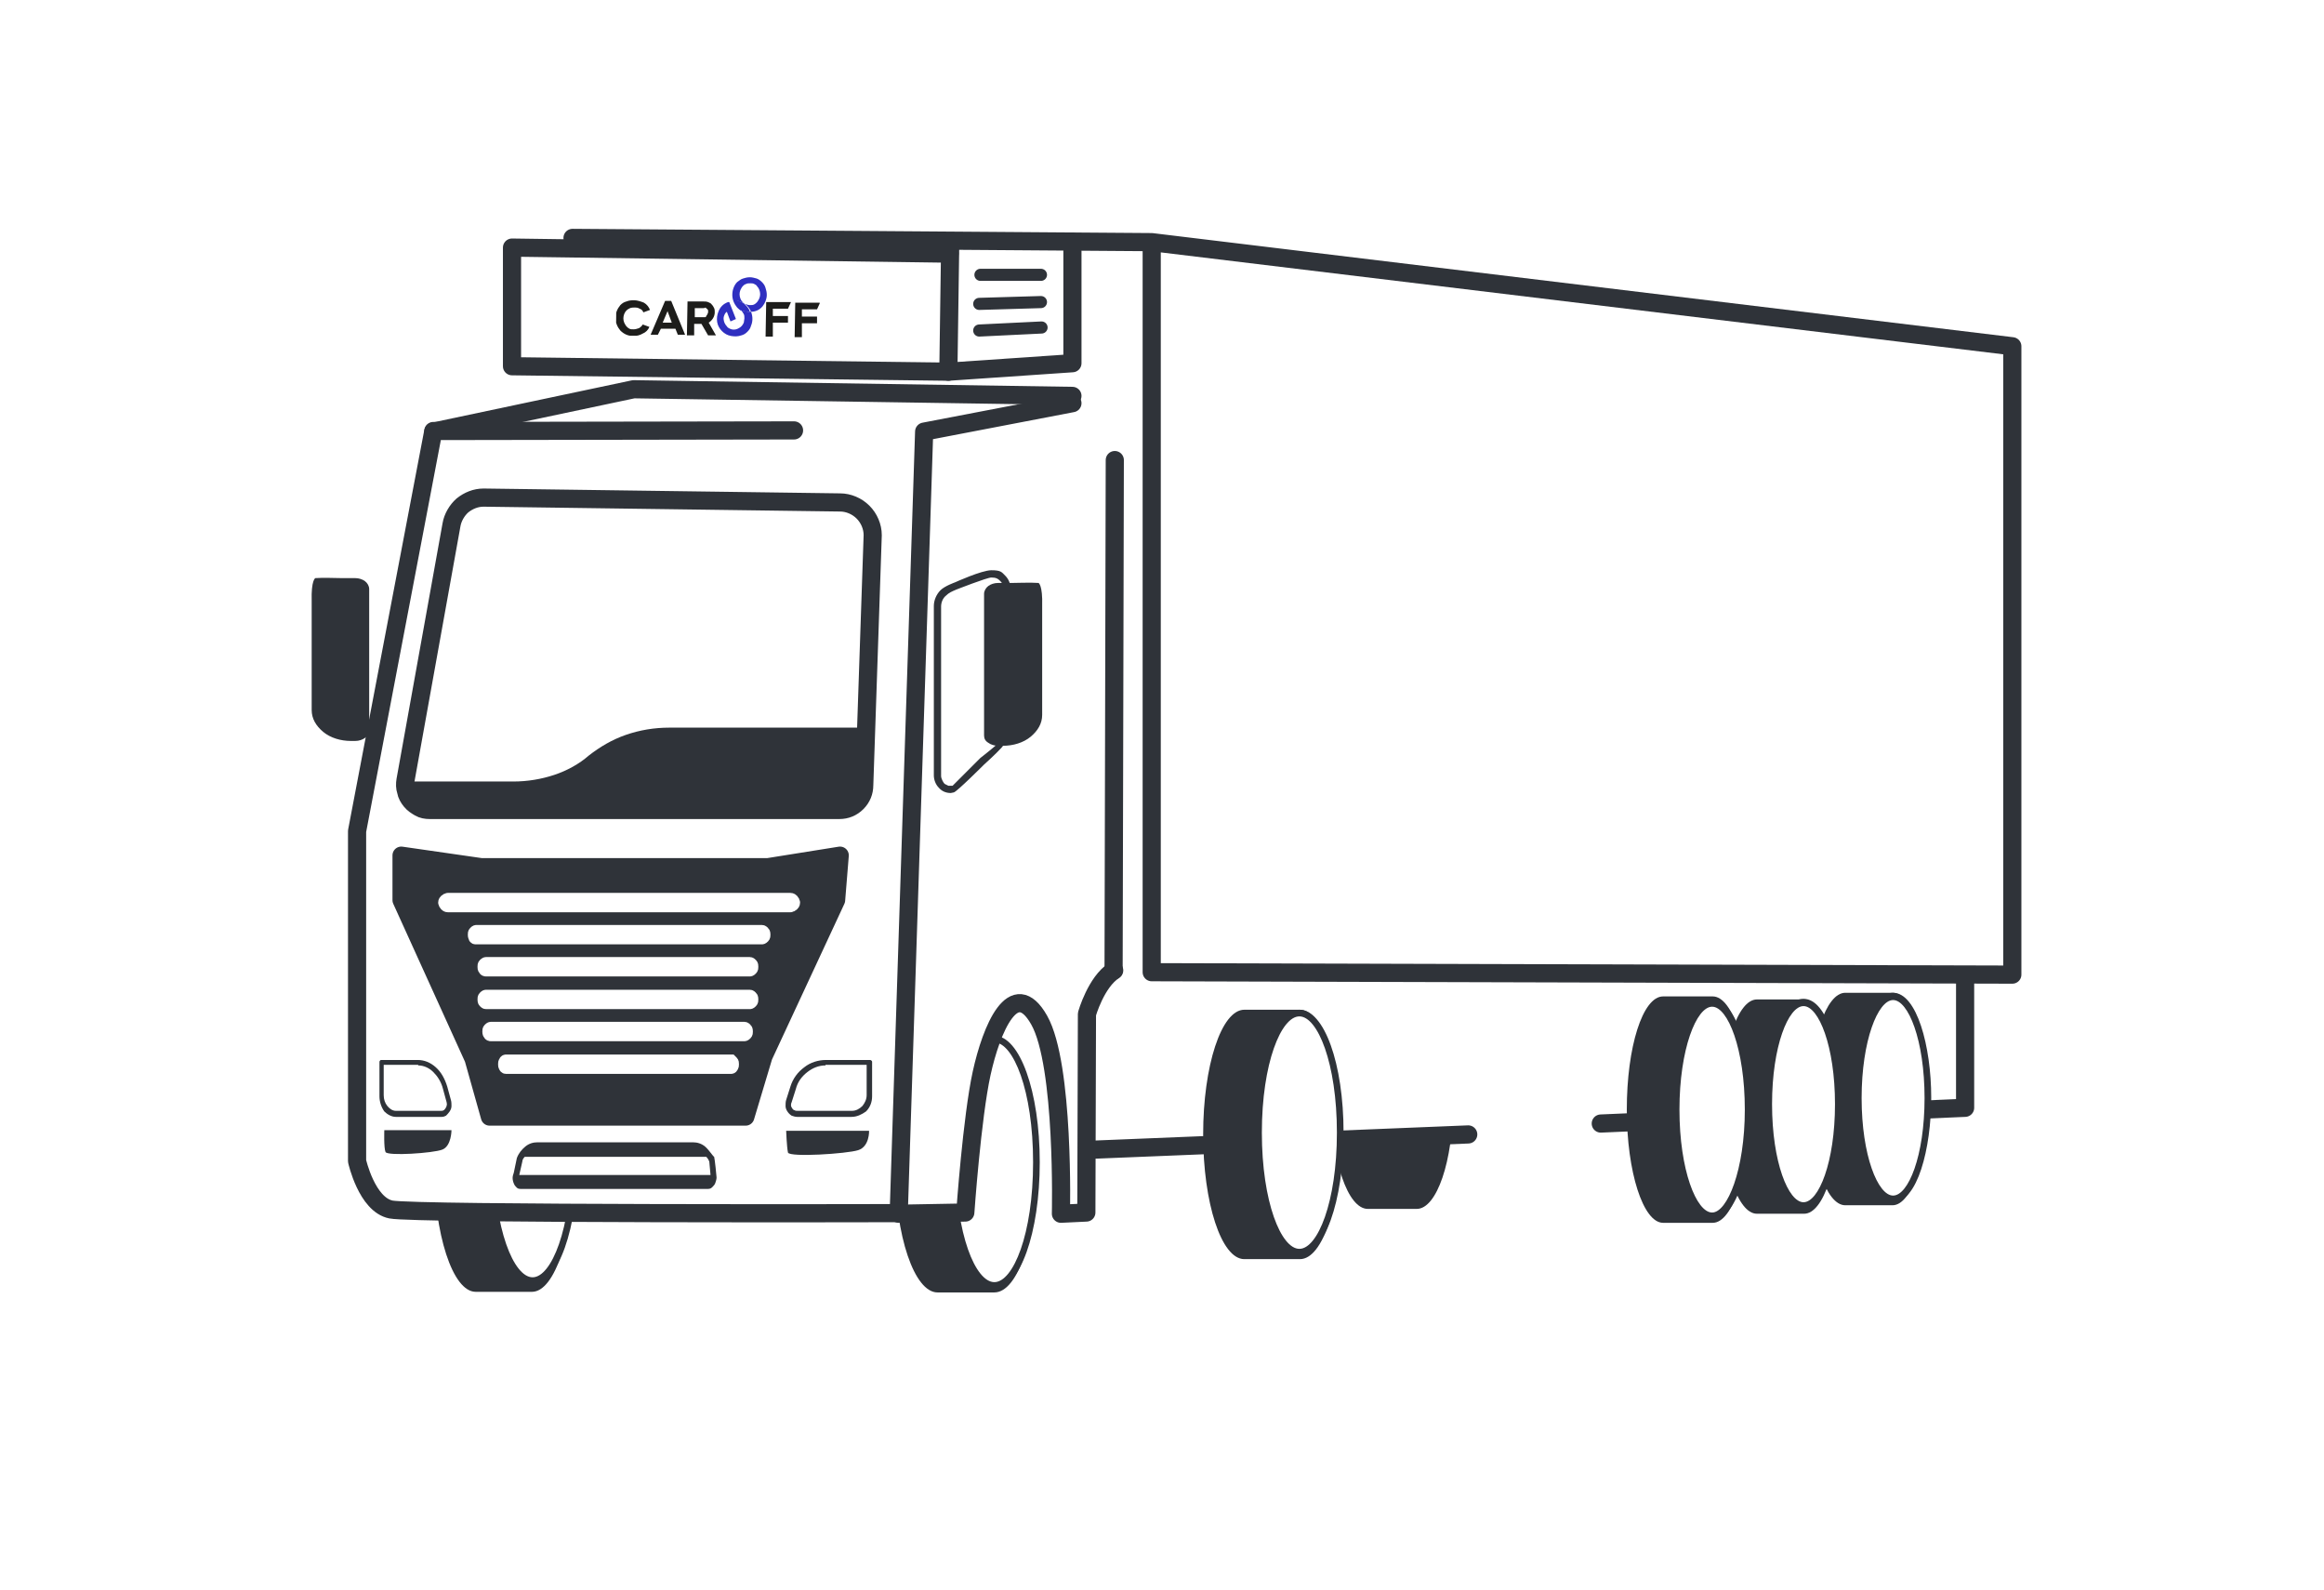 <?xml version="1.0" encoding="utf-8"?>
<!-- Generator: Adobe Illustrator 23.0.0, SVG Export Plug-In . SVG Version: 6.00 Build 0)  -->
<svg version="1.1" id="Слой_1" xmlns="http://www.w3.org/2000/svg" xmlns:xlink="http://www.w3.org/1999/xlink" x="0px" y="0px"
	 viewBox="0 0 384 262.6" style="enable-background:new 0 0 384 262.6;" xml:space="preserve">
<style type="text/css">
	.st0{fill:#FFFFFF;}
	.st1{fill:#2F3339;}
	.st2{fill:none;stroke:#2F3339;stroke-width:3;stroke-miterlimit:10;}
	.st3{fill:#2F3339;stroke:#2F3339;stroke-width:2.9;stroke-linecap:round;stroke-linejoin:round;stroke-miterlimit:10;}
	.st4{fill:#FFFFFF;stroke:#FFFFFF;stroke-width:2;stroke-miterlimit:10;}
	.st5{clip-path:url(#SVGID_2_);}
	.st6{fill:#1D1D1B;}
	.st7{fill:#2F2FC0;}
	.st8{fill:none;stroke:#2F3339;stroke-width:3;stroke-linecap:round;stroke-linejoin:round;stroke-miterlimit:10;}
	.st9{fill:none;stroke:#2F2FC0;stroke-width:5;stroke-linecap:round;stroke-linejoin:round;stroke-miterlimit:10;}
	.st10{fill:none;stroke:#2F3339;stroke-width:2;stroke-linecap:round;stroke-linejoin:round;stroke-miterlimit:10;}
	.st11{fill:#2F3339;stroke:#2F3339;stroke-width:2.712;stroke-linecap:round;stroke-linejoin:round;stroke-miterlimit:10;}
	.st12{fill:#FFFFFF;stroke:#FFFFFF;stroke-width:1.831;stroke-miterlimit:10;}
	.st13{clip-path:url(#SVGID_4_);}
	.st14{fill:none;stroke:#2F2FC0;stroke-width:4.578;stroke-linecap:round;stroke-linejoin:round;stroke-miterlimit:10;}
	.st15{fill:#2F3339;stroke:#2F3339;stroke-width:2.808;stroke-linecap:round;stroke-linejoin:round;stroke-miterlimit:10;}
	.st16{fill:#FFFFFF;stroke:#FFFFFF;stroke-width:1.896;stroke-miterlimit:10;}
	.st17{clip-path:url(#SVGID_6_);}
	.st18{fill:none;stroke:#2F2FC0;stroke-width:4.741;stroke-linecap:round;stroke-linejoin:round;stroke-miterlimit:10;}
	.st19{fill:#2F3339;stroke:#2F3339;stroke-width:2.365;stroke-linecap:round;stroke-linejoin:round;stroke-miterlimit:10;}
	.st20{fill:#FFFFFF;stroke:#FFFFFF;stroke-width:1.927;stroke-miterlimit:10;}
	.st21{clip-path:url(#SVGID_8_);}
	.st22{fill:none;stroke:#2F2FC0;stroke-width:4.819;stroke-linecap:round;stroke-linejoin:round;stroke-miterlimit:10;}
</style>
<g>
	<rect class="st0" width="384" height="262.6"/>
	<polygon class="st0" points="190.3,40 332.5,57.2 332.5,161 190.3,160.6 	"/>
	<path class="st1" d="M94.3,161.1h6.9c2.8,0,5.1,6.8,5.1,15.1c0,8.3-2.3,15.1-5.1,15.1h-6.9c-2.8,0-5.1-6.8-5.1-15.1
		C89.2,167.9,91.5,161.1,94.3,161.1z"/>
	<path class="st1" d="M76.8,163.7h7.8c3.2,0,5.8,7.7,5.8,17c0,9.3-2.6,17-5.8,17h-7.8c-3.2,0-5.8-7.7-5.8-17
		C71,171.3,73.6,163.7,76.8,163.7z"/>
	<path class="st0" d="M84.6,197.4c-3.2,0-5.8-7.6-5.8-16.9c0-9.3,2.6-16.9,5.8-16.9s5.8,7.6,5.8,16.9
		C90.3,189.8,87.8,197.4,84.6,197.4z"/>
	<path class="st1" d="M161.9,161.6h6.7c2.7,0,4.9,6.3,4.9,14.2c0,7.9-2.2,14.2-4.9,14.2h-6.7c-2.7,0-4.9-6.3-4.9-14.2
		C157,167.9,159.2,161.6,161.9,161.6z"/>
	<path class="st0" d="M168.6,189.9c-2.7,0-4.9-6.4-4.9-14.3s2.2-14.3,4.9-14.3c2.7,0,4.9,6.4,4.9,14.3S171.3,189.9,168.6,189.9z"/>
	<path class="st1" d="M149.3,162.4h6.7c2.7,0,4.9,6.3,4.9,14.2c0,7.9-2.2,14.2-4.9,14.2h-6.7c-2.7,0-4.9-6.3-4.9-14.2
		C144.3,168.7,146.5,162.4,149.3,162.4z"/>
	<path class="st0" d="M155.9,190.7c-2.7,0-4.9-6.4-4.9-14.3s2.2-14.3,4.9-14.3s4.9,6.4,4.9,14.3S158.7,190.7,155.9,190.7z"/>
	<path class="st1" d="M136,162.4h6.9c2.8,0,5.1,6.8,5.1,15.1c0,8.3-2.3,15.1-5.1,15.1H136c-2.8,0-5.1-6.8-5.1-15.1
		S133.2,162.4,136,162.4z"/>
	<path class="st0" d="M143,192.3c-2.8,0-5.1-6.7-5.1-15.1s2.3-15.1,5.1-15.1c2.8,0,5.1,6.7,5.1,15.1S145.8,192.3,143,192.3z"/>
	<path class="st1" d="M226,164.5h8.1c3.3,0,6,7.9,6,17.6c0,9.7-2.7,17.6-6,17.6H226c-3.3,0-6-7.9-6-17.6
		C220.1,172.4,222.7,164.5,226,164.5z"/>
	<path class="st0" d="M163.1,190.7V72.6l162.1,20.9v90L163.1,190.7z"/>
	<path class="st0" d="M78.8,39.3h110.9v122.1H78.8V39.3z"/>
	<path class="st1" d="M154.9,171.9h9.4c3.8,0,7,9.3,7,20.8c0,11.5-3.1,20.8-7,20.8h-9.4c-3.8,0-7-9.3-7-20.8
		C147.9,181.2,151,171.9,154.9,171.9z"/>
	<path class="st0" d="M164.3,212.3c-3.8,0-6.9-9.1-6.9-20.3c0-11.2,3.1-20.3,6.9-20.3c3.8,0,6.9,9.1,6.9,20.3
		C171.2,203.2,168.1,212.3,164.3,212.3z"/>
	<path class="st1" d="M164.3,212.9c4.2,0,7.5-9.2,7.5-20.9c0-11.7-3.3-20.9-7.5-20.9c-4.2,0-7.5,9.2-7.5,20.9
		S160.1,212.9,164.3,212.9z M164.3,172.2c3.1,0,6.4,7.9,6.4,19.8s-3.3,19.8-6.4,19.8c-3.1,0-6.4-7.9-6.4-19.8
		S161.2,172.2,164.3,172.2z"/>
	<path class="st1" d="M78.6,171h9.3c3.8,0,6.9,9.5,6.9,21.2c0,11.7-3.1,21.2-6.9,21.2h-9.3c-3.8,0-6.9-9.5-6.9-21.2
		C71.8,180.5,74.8,171,78.6,171z"/>
	<path class="st0" d="M88,211.6c-3.9,0-7-9.2-7-20.5c0-11.3,3.1-20.5,7-20.5s7,9.2,7,20.5C95,202.5,91.9,211.6,88,211.6z"/>
	<path class="st1" d="M88,212.2c4.2,0,7.5-9.2,7.5-21.1c0-11.8-3.3-21.1-7.5-21.1c-4.2,0-7.5,9.2-7.5,21.1
		C80.5,202.9,83.8,212.2,88,212.2z M88,171.2c3.1,0,6.4,8,6.4,19.9c0,11.9-3.3,19.9-6.4,19.9s-6.4-8-6.4-19.9
		C81.6,179.2,84.9,171.2,88,171.2z"/>
	<path class="st0" d="M184.2,76l0.3,84.8l-3.2,2.7c-0.6,0.5-1,1.1-1.3,1.8c-0.3,0.7-0.4,1.5-0.4,2.2l1.3,30.6c0,0.3,0,0.6-0.1,0.9
		c-0.1,0.3-0.3,0.6-0.5,0.8c-0.2,0.2-0.5,0.4-0.7,0.5c-0.3,0.1-0.6,0.2-0.9,0.2c-1,0-4.5,0.1-4.5,0c0-19.1-0.9-34.8-5.6-34.8
		c-4.6,0-8.4,15.5-8.4,34.6c0,0.1-11.1,0.2-11.1,0.2V76.4L184.2,76z"/>
	<path class="st0" d="M70.2,75.4h78.2v125.1H63.6c-1.2,0-2.4-0.5-3.2-1.4c-0.9-0.9-1.3-2.1-1.3-3.3v-40.1c0-11.1,1-22.3,2.9-33.2
		L70.2,75.4z"/>
	<path class="st1" d="M71.9,134.8h65.5c1.3,0,2.6-0.4,3.5-1.2c0.9-0.8,1.5-1.8,1.5-2.9v-10.1c0-0.1-0.1-0.2-0.2-0.3
		c-0.1-0.1-0.2-0.1-0.4-0.1h-31.2c-2.5,0-4.9,0.4-7.2,1.2c-2.3,0.8-4.3,2-6.1,3.4c-1.6,1.4-3.6,2.5-5.7,3.2
		c-2.1,0.7-4.4,1.1-6.8,1.1H67.6c-0.1,0-0.2,0-0.3,0.1c-0.1,0.1-0.2,0.2-0.2,0.3L67,130c-0.1,0.6-0.1,1.2,0.1,1.8
		c0.2,0.6,0.5,1.1,1,1.6c0.5,0.5,1.1,0.8,1.7,1.1C70.5,134.7,71.2,134.8,71.9,134.8L71.9,134.8z"/>
	<path class="st1" d="M157.1,131c0,0,0,0,0.5-0.1c0.5-0.1,5-4.6,5-4.6s1.9-1.7,2.9-2.8c1-1.2,1.5-2.6,1.5-4.1V97.4
		c0-0.9-0.3-1.7-0.9-2.3c-0.6-0.6-0.7-0.9-2.3-0.9c-1.6,0-6,2-6,2s-1.7,0.6-2.4,1.3c-0.7,0.7-1.1,1.7-1.1,2.6v28
		c0,0.7,0.3,1.5,0.8,2C155.6,130.7,156.3,131,157.1,131z M162,125.2l-4.6,4.6c-0.2,0-0.5,0-0.7,0c-0.2-0.1-0.4-0.2-0.6-0.3
		c-0.2-0.2-0.3-0.4-0.4-0.6c-0.1-0.2-0.2-0.5-0.2-0.7v-28c0-0.7,0.3-1.4,0.8-1.8c0.5-0.5,1-0.7,1.7-1c0,0,5.1-2,5.8-2
		c0.8,0,1.1,0.2,1.5,0.6c0.4,0.4,0.6,0.9,0.6,1.5v22.1c0,1.2-0.4,2.4-1.2,3.4C163.8,123.8,162,125.2,162,125.2z"/>
	<path class="st2" d="M138.8,83c1.4,0,2.8,0.6,3.8,1.6c1,1,1.6,2.4,1.6,3.8l-1.4,41.3c0,1.1-0.4,2.1-1.2,2.9
		c-0.8,0.8-1.8,1.2-2.9,1.2H71c-0.6,0-1.2-0.1-1.7-0.4c-0.5-0.3-1-0.6-1.4-1.1c-0.4-0.5-0.7-1-0.8-1.6c-0.2-0.6-0.2-1.2-0.1-1.8
		l7.6-42.2c0.2-1.2,0.9-2.4,1.8-3.2c1-0.8,2.2-1.3,3.5-1.3L138.8,83z"/>
	<path class="st1" d="M167.1,96.3h-2.2c-0.6,0-1.2,0.2-1.6,0.5c-0.4,0.3-0.7,0.8-0.7,1.3v23.4c0,0.5,0.2,0.9,0.7,1.2
		c0.4,0.3,1,0.5,1.6,0.5h0.8c1.7,0,3.4-0.5,4.6-1.5c1.2-1,1.9-2.2,1.9-3.6v-18c0.1-3.5-0.6-3.8-0.6-3.8
		C170.4,96.2,167.7,96.3,167.1,96.3z"/>
	<path class="st1" d="M56.5,95.5h2.2c0.6,0,1.2,0.2,1.6,0.5c0.4,0.3,0.7,0.8,0.7,1.3v23.4c0,0.5-0.2,0.9-0.7,1.2
		c-0.4,0.3-1,0.5-1.6,0.5H58c-1.7,0-3.4-0.5-4.6-1.5c-1.2-1-1.9-2.2-1.9-3.6v-18c-0.1-3.5,0.6-3.8,0.6-3.8
		C53.2,95.4,55.9,95.5,56.5,95.5z"/>
	<g>
		<path class="st1" d="M116.5,189.4c-0.6-0.5-1.3-0.7-2-0.7H88.8c-0.7,0-1.4,0.2-2,0.7c-0.6,0.5-1.1,1.1-1.4,1.9l-0.5,2.4
			c-0.1,0.3-0.2,0.6-0.2,0.9c0,0.3,0.1,0.7,0.2,0.9c0.1,0.3,0.3,0.5,0.5,0.7c0.2,0.2,0.5,0.2,0.7,0.2H117c0.3,0,0.5-0.1,0.7-0.3
			c0.2-0.2,0.4-0.4,0.5-0.7c0.1-0.3,0.2-0.6,0.2-0.9c0-0.2-0.3-3.1-0.4-3.4C117.8,191,117.1,189.9,116.5,189.4z M86.7,191.1
			c0,0,0.1,0,0.1,0h29.8c0,0,0.1,0,0.1,0c0.2,0.2,0.4,0.5,0.5,0.8l0.2,2.2H85.8l0.5-2.2C86.3,191.6,86.5,191.3,86.7,191.1z"/>
		<path class="st1" d="M118.4,194.7C118.4,194.8,118.4,194.4,118.4,194.7L118.4,194.7z"/>
	</g>
	<path class="st3" d="M138.8,141.3l-11.9,1.9H79.5l-13.2-1.9v7.4l11.9,26.2l2.7,9.6h42.3l3-10l12-25.8L138.8,141.3z"/>
	<path class="st1" d="M65.4,184.5H73c0.3,0,0.5-0.1,0.7-0.2c0.2-0.2,0.4-0.4,0.6-0.7c0.2-0.3,0.3-0.6,0.3-0.9c0-0.3,0-0.7-0.1-1
		l-0.6-2.2c-0.4-1.3-1-2.4-1.9-3.2c-0.9-0.8-1.9-1.2-3-1.2h-6c-0.1,0-0.1,0-0.1,0c0,0-0.1,0.1-0.1,0.1c0,0-0.1,0.1-0.1,0.2
		c0,0.1,0,0.1,0,0.2v5.5c0,0.9,0.3,1.8,0.8,2.5C64,184.1,64.7,184.5,65.4,184.5z M69.1,176c0.9,0,1.8,0.4,2.5,1.1
		c0.7,0.7,1.3,1.6,1.6,2.8l0.6,2.2c0,0.2,0.1,0.4,0,0.5c0,0.2-0.1,0.3-0.2,0.5c-0.1,0.1-0.2,0.3-0.3,0.3c-0.1,0.1-0.3,0.1-0.4,0.1
		h-7.5c-0.5,0-1-0.3-1.4-0.8c-0.4-0.5-0.6-1.1-0.6-1.8v-5H69.1z"/>
	<path class="st1" d="M140.7,184.5h-9c-0.3,0-0.6-0.1-0.9-0.2c-0.3-0.2-0.5-0.4-0.7-0.7c-0.2-0.3-0.3-0.6-0.3-0.9c0-0.3,0-0.7,0.1-1
		l0.7-2.2c0.4-1.3,1.2-2.4,2.3-3.2c1-0.8,2.3-1.2,3.6-1.2h7.1c0.1,0,0.1,0,0.2,0c0.1,0,0.1,0.1,0.2,0.1c0,0,0.1,0.1,0.1,0.2
		c0,0.1,0,0.1,0,0.2v5.5c0,0.9-0.3,1.8-1,2.5C142.4,184.1,141.6,184.5,140.7,184.5z M136.4,176c-1.1,0-2.1,0.4-3,1.1
		c-0.9,0.7-1.6,1.6-1.9,2.8l-0.7,2.2c-0.1,0.2-0.1,0.4-0.1,0.5c0,0.2,0.1,0.3,0.2,0.5c0.1,0.1,0.2,0.3,0.4,0.3
		c0.1,0.1,0.3,0.1,0.5,0.1h9c0.6,0,1.2-0.3,1.7-0.8c0.4-0.5,0.7-1.1,0.7-1.8v-5H136.4z"/>
	<path class="st4" d="M74,149.7h56.6c0.1,0,0.3-0.1,0.4-0.2c0.1-0.1,0.2-0.2,0.2-0.4c0-0.1-0.1-0.3-0.2-0.4
		c-0.1-0.1-0.2-0.2-0.4-0.2H74c-0.1,0-0.3,0.1-0.4,0.2c-0.1,0.1-0.2,0.2-0.2,0.4c0,0.1,0.1,0.3,0.2,0.4
		C73.7,149.6,73.8,149.7,74,149.7z"/>
	<path class="st4" d="M78.7,155h47.2c0.1,0,0.2-0.1,0.3-0.2c0.1-0.1,0.1-0.2,0.1-0.4c0-0.1,0-0.3-0.1-0.4c-0.1-0.1-0.2-0.2-0.3-0.2
		H78.7c-0.1,0-0.2,0.1-0.3,0.2c-0.1,0.1-0.1,0.2-0.1,0.4c0,0.1,0,0.3,0.1,0.4C78.4,155,78.5,155,78.7,155z"/>
	<path class="st4" d="M80.3,160.3h43.6c0.1,0,0.2-0.1,0.3-0.2c0.1-0.1,0.1-0.2,0.1-0.4s0-0.3-0.1-0.4c-0.1-0.1-0.2-0.2-0.3-0.2H80.3
		c-0.1,0-0.2,0.1-0.3,0.2c-0.1,0.1-0.1,0.2-0.1,0.4s0,0.3,0.1,0.4C80.1,160.3,80.2,160.3,80.3,160.3z"/>
	<path class="st4" d="M81.1,171h41.9c0.1,0,0.2-0.1,0.3-0.2c0.1-0.1,0.1-0.2,0.1-0.4c0-0.1,0-0.3-0.1-0.4c-0.1-0.1-0.2-0.2-0.3-0.2
		H81.1c-0.1,0-0.2,0.1-0.3,0.2c-0.1,0.1-0.1,0.2-0.1,0.4c0,0.1,0,0.3,0.1,0.4C80.9,171,81,171,81.1,171z"/>
	<path class="st4" d="M80.3,165.7h43.6c0.1,0,0.2-0.1,0.3-0.2c0.1-0.1,0.1-0.2,0.1-0.4c0-0.1,0-0.3-0.1-0.4
		c-0.1-0.1-0.2-0.2-0.3-0.2H80.3c-0.1,0-0.2,0.1-0.3,0.2c-0.1,0.1-0.1,0.2-0.1,0.4c0,0.1,0,0.3,0.1,0.4
		C80.1,165.6,80.2,165.7,80.3,165.7z"/>
	<path class="st4" d="M83.6,176.4h37.2c0.1,0,0.2-0.1,0.2-0.2c0.1-0.1,0.1-0.2,0.1-0.4s0-0.3-0.1-0.4c-0.1-0.1-0.2-0.2-0.2-0.2H83.6
		c-0.1,0-0.2,0.1-0.2,0.2c-0.1,0.1-0.1,0.2-0.1,0.4s0,0.3,0.1,0.4C83.4,176.3,83.5,176.4,83.6,176.4z"/>
	<g>
		<defs>
			
				<rect id="SVGID_1_" x="113.7" y="33.8" transform="matrix(1.110317e-02 -1 1 1.110317e-02 66.717 168.753)" width="9.9" height="33.6"/>
		</defs>
		<clipPath id="SVGID_2_">
			<use xlink:href="#SVGID_1_"  style="overflow:visible;"/>
		</clipPath>
		<g class="st5">
			<path class="st6" d="M104.8,49.6c0.5,0,1.1,0.2,1.6,0.4c0.5,0.3,0.8,0.7,1,1.2l-1.1,0.4c-0.1-0.3-0.3-0.5-0.6-0.6
				c-0.3-0.2-0.6-0.2-0.9-0.2c-0.2,0-0.4,0-0.7,0.1c-0.2,0.1-0.4,0.2-0.6,0.4c-0.3,0.3-0.5,0.8-0.5,1.3c0,0.5,0.2,0.9,0.5,1.3
				c0.2,0.2,0.3,0.3,0.5,0.4c0.2,0.1,0.4,0.1,0.7,0.1c0.3,0,0.6-0.1,0.9-0.2c0.3-0.2,0.5-0.4,0.6-0.6l1.1,0.4
				c-0.2,0.5-0.6,0.9-1.1,1.1c-0.5,0.3-1,0.4-1.6,0.4c-0.8,0-1.5-0.3-2.1-0.9c-0.5-0.6-0.8-1.3-0.8-2.1c0-0.8,0.3-1.5,0.8-2.1
				c0.3-0.3,0.6-0.5,1-0.6C104,49.6,104.4,49.6,104.8,49.6z"/>
			<path class="st6" d="M108.7,55.3l-1.2,0l2.4-5.6l1,0l2.3,5.6l-1.2,0l-0.4-1l-2.4,0L108.7,55.3z M111,53.3l-0.7-1.9l-0.8,1.9
				L111,53.3z"/>
			<path class="st6" d="M113.6,49.8l2.6,0c0.3,0,0.5,0,0.8,0.1c0.2,0.1,0.5,0.2,0.6,0.4c0.2,0.2,0.3,0.4,0.4,0.6
				c0.1,0.2,0.1,0.5,0.1,0.7c0,0.3-0.1,0.7-0.3,1c-0.2,0.3-0.4,0.5-0.7,0.7l1.2,2.1l-1.3,0l-1.1-1.9l-1.2,0l0,1.9l-1.2,0L113.6,49.8
				z M116.2,50.9l-1.4,0l0,1.5l1.4,0c0.1,0,0.2,0,0.3,0c0.1,0,0.2-0.1,0.2-0.2c0.1-0.1,0.1-0.2,0.2-0.3c0-0.1,0.1-0.2,0.1-0.3
				c0-0.1,0-0.2,0-0.3c0-0.1-0.1-0.2-0.2-0.3c-0.1-0.1-0.2-0.1-0.2-0.2C116.4,50.9,116.3,50.9,116.2,50.9L116.2,50.9z"/>
			<path class="st7" d="M122.4,51.2c0.2,0.2,0.4,0.5,0.5,0.7c0.1,0.2,0.1,0.4,0.1,0.7c0,0.2-0.1,0.5-0.1,0.7
				c-0.1,0.2-0.2,0.4-0.4,0.6c-0.2,0.2-0.4,0.3-0.6,0.4c-0.4,0.2-0.9,0.2-1.3,0c-0.2-0.1-0.4-0.2-0.5-0.4c-0.2-0.2-0.3-0.4-0.4-0.6
				c-0.1-0.3-0.2-0.7-0.1-1c0.1-0.3,0.2-0.6,0.5-0.8l0.6,1.6l0.9-0.4l-1.1-2.8c0,0-0.1,0-0.1,0c-0.1,0-0.1,0-0.1,0
				c-0.8,0.3-1.3,0.8-1.6,1.6c-0.2,0.5-0.3,1.1-0.2,1.7c0.1,0.6,0.4,1.1,0.8,1.5c0.4,0.4,0.9,0.7,1.5,0.8c0.6,0.1,1.1,0.1,1.7-0.1
				c0.4-0.1,0.7-0.3,1-0.6c0.3-0.3,0.5-0.6,0.6-1c0.3-0.7,0.3-1.5,0-2.3c-0.1,0-0.1,0-0.2,0C123.3,51.5,122.8,51.4,122.4,51.2z"/>
			<path class="st7" d="M122.8,50c0.1,0.1,0.2,0.1,0.2,0.2c0,0-0.1,0-0.1-0.1C122.8,50.1,122.8,50.1,122.8,50z"/>
			<path class="st7" d="M126.7,48.7c0-0.4-0.1-0.8-0.2-1.1c-0.1-0.4-0.3-0.7-0.6-1c-0.3-0.3-0.6-0.5-0.9-0.6
				c-0.4-0.1-0.7-0.2-1.1-0.2c-0.4,0-0.8,0.1-1.1,0.2c-0.4,0.1-0.7,0.4-1,0.6c-0.5,0.5-0.8,1.3-0.8,2.1c0,0.8,0.3,1.5,0.8,2.1
				c0.2,0.2,0.4,0.4,0.7,0.5c-0.2-0.2-0.8-1.6-0.8-1.6c0.4,0,0.8,0.2,1.2,0.4c-0.1,0-0.1-0.1-0.2-0.2c-0.3-0.3-0.5-0.8-0.5-1.3
				c0-0.5,0.2-0.9,0.5-1.3c0.2-0.2,0.3-0.3,0.6-0.4c0.2-0.1,0.4-0.1,0.7-0.1c0.2,0,0.4,0,0.6,0.1c0.2,0.1,0.4,0.2,0.5,0.4
				c0.3,0.3,0.5,0.8,0.5,1.3c0,0.5-0.2,0.9-0.5,1.3c-0.2,0.2-0.3,0.3-0.5,0.4c-0.2,0.1-0.4,0.1-0.7,0.1c-0.3,0-0.5-0.1-0.8-0.2l0,0
				c0.4,0.3,0.8,0.8,1,1.3c0.7,0,1.4-0.3,1.9-0.9C126.4,50.1,126.7,49.4,126.7,48.7L126.7,48.7z"/>
			<path class="st7" d="M123,50.2L123,50.2c-0.1-0.1-0.2-0.1-0.3-0.2c-0.4-0.2-0.8-0.4-1.2-0.4c0,0,0.6,1.4,0.8,1.6
				c0.4,0.2,0.9,0.3,1.4,0.3c0.1,0,0.1,0,0.2,0C123.8,51,123.4,50.6,123,50.2z"/>
			<path class="st6" d="M126.6,49.9l4.1,0l-0.5,1.1l-2.5,0l0,1.2l2.5,0l0,1.1l-2.5,0l0,2.3l-1.2,0L126.6,49.9z"/>
			<path class="st6" d="M131.4,50l4.1,0l-0.5,1.1l-2.5,0l0,1.2l2.5,0l0,1.1l-2.5,0l0,2.3l-1.2,0L131.4,50z"/>
		</g>
	</g>
	<polyline class="st8" points="94.6,39.3 190.3,40 190.3,160.6 332.5,161 332.5,57.2 190.3,40 	"/>
	<polyline class="st8" points="324.7,161.4 324.7,183 264.5,185.6 	"/>
	<path class="st1" d="M304.9,164h7.8c3.2,0,5.8,7.8,5.8,17.5c0,9.7-2.6,17.6-5.8,17.6h-7.8c-3.2,0-5.8-7.8-5.8-17.6
		C299.1,171.8,301.7,164,304.9,164z"/>
	<path class="st0" d="M312.8,198c-3.2,0-5.8-7.5-5.8-16.7s2.6-16.7,5.8-16.7c3.2,0,5.8,7.5,5.8,16.7S316,198,312.8,198z"/>
	<path class="st1" d="M312.8,198.6c4,0,6.3-8.8,6.3-17.3s-2.4-17.3-6.3-17.3c-4,0-6.3,8.8-6.3,17.3
		C306.4,189.8,308.8,198.6,312.8,198.6z M312.8,165.2c2.5,0,5.2,6.6,5.2,16.2s-2.7,16.1-5.2,16.1c-2.5,0-5.2-6.6-5.2-16.1
		S310.3,165.2,312.8,165.2z"/>
	<path class="st1" d="M290.3,165.1h7.8c3.2,0,5.8,7.9,5.8,17.7c0,9.8-2.6,17.7-5.8,17.7h-7.8c-3.2,0-5.8-7.9-5.8-17.7
		C284.5,173,287.1,165.1,290.3,165.1z"/>
	<path class="st0" d="M298,199c-3.2,0-5.8-7.5-5.8-16.7c0-9.2,2.6-16.7,5.8-16.7c3.2,0,5.8,7.5,5.8,16.7
		C303.8,191.5,301.2,199,298,199z"/>
	<path class="st1" d="M298,199.6c4,0,6.3-8.8,6.3-17.3S302,165,298,165c-4,0-6.3,8.8-6.3,17.3C291.7,190.8,294,199.6,298,199.6z
		 M298,166.2c2.5,0,5.2,6.6,5.2,16.2s-2.7,16.2-5.2,16.2c-2.5,0-5.2-6.6-5.2-16.2S295.5,166.2,298,166.2z"/>
	<path class="st1" d="M274.8,164.6h8.2c3.3,0,6,8.4,6,18.7c0,10.3-2.7,18.7-6,18.7h-8.2c-3.3,0-6-8.4-6-18.7
		S271.4,164.6,274.8,164.6z"/>
	<path class="st0" d="M282.9,200.9c-3.3,0-6-7.9-6-17.6c0-9.7,2.7-17.6,6-17.6c3.3,0,6,7.9,6,17.6
		C288.9,193,286.2,200.9,282.9,200.9z"/>
	<path class="st1" d="M282.9,201.5c4.1,0,6.6-9.2,6.6-18.2c0-8.9-2.5-18.2-6.6-18.2c-4.1,0-6.6,9.2-6.6,18.2
		C276.3,192.2,278.8,201.5,282.9,201.5z M282.9,166.3c2.6,0,5.4,7,5.4,17c0,10-2.9,17-5.4,17c-2.6,0-5.4-7-5.4-17
		C277.5,173.3,280.3,166.3,282.9,166.3z"/>
	<line class="st8" x1="184.2" y1="76" x2="184" y2="160.3"/>
	<line class="st8" x1="181.1" y1="189.9" x2="242.6" y2="187.4"/>
	<path class="st1" d="M205.6,166.8h9.2c3.8,0,6.8,9.3,6.8,20.6c0,11.3-3,20.6-6.8,20.6h-9.2c-3.8,0-6.8-9.3-6.8-20.6
		C198.8,176.1,201.8,166.8,205.6,166.8z"/>
	<path class="st0" d="M214.7,206.8c-3.7,0-6.7-8.8-6.7-19.8c0-10.9,3-19.8,6.7-19.8c3.7,0,6.7,8.8,6.7,19.8
		C221.4,198,218.4,206.8,214.7,206.8z"/>
	<path class="st1" d="M214.7,207.4c4.1,0,7.3-8.9,7.3-20.3s-3.2-20.3-7.3-20.3c-4.1,0-7.3,8.9-7.3,20.3S210.6,207.4,214.7,207.4z
		 M214.7,167.9c3,0,6.2,7.7,6.2,19.2c0,11.5-3.2,19.2-6.2,19.2c-3,0-6.2-7.7-6.2-19.2C208.5,175.6,211.7,167.9,214.7,167.9z"/>
	<path class="st8" d="M177.2,66.6l-24.5,4.7l-4.2,129.1c0,0-79.9,0.2-83.9-0.6s-5.6-8-5.6-8v-54.5l12.6-66.1l59.6-0.1"/>
	<path class="st1" d="M63.5,186.7h11.1c0,0,0,2.6-1.5,3.2c-1.5,0.6-9.1,1.1-9.4,0.4S63.5,186.7,63.5,186.7z"/>
	<path class="st1" d="M129.9,186.8l13.7,0c0,0,0.1,2.6-1.8,3.2c-1.9,0.6-11.3,1.2-11.6,0.4C130,189.5,129.9,186.8,129.9,186.8z"/>
	<path class="st8" d="M148.5,200.5l11-0.2c0,0,1.1-15.7,2.7-23c1.6-7.3,5.3-16.2,9.5-8.8c4.2,7.4,3.6,32,3.6,32l4.2-0.2l0.1-32.8
		c0,0,1.5-5.3,4.5-7.2"/>
	<polyline class="st8" points="71.6,71.3 104.7,64.3 177.2,65.4 	"/>
	<polyline class="st8" points="157,40.4 156.7,61.4 177.2,60 177.2,39.9 	"/>
	<polyline class="st8" points="156.7,61.4 84.6,60.5 84.6,40.9 156.9,41.9 	"/>
	<line class="st10" x1="162" y1="45.4" x2="172" y2="45.4"/>
	<line class="st10" x1="161.8" y1="54.6" x2="172.1" y2="54.1"/>
	<line class="st10" x1="161.8" y1="50.2" x2="172" y2="49.9"/>
</g>
</svg>
